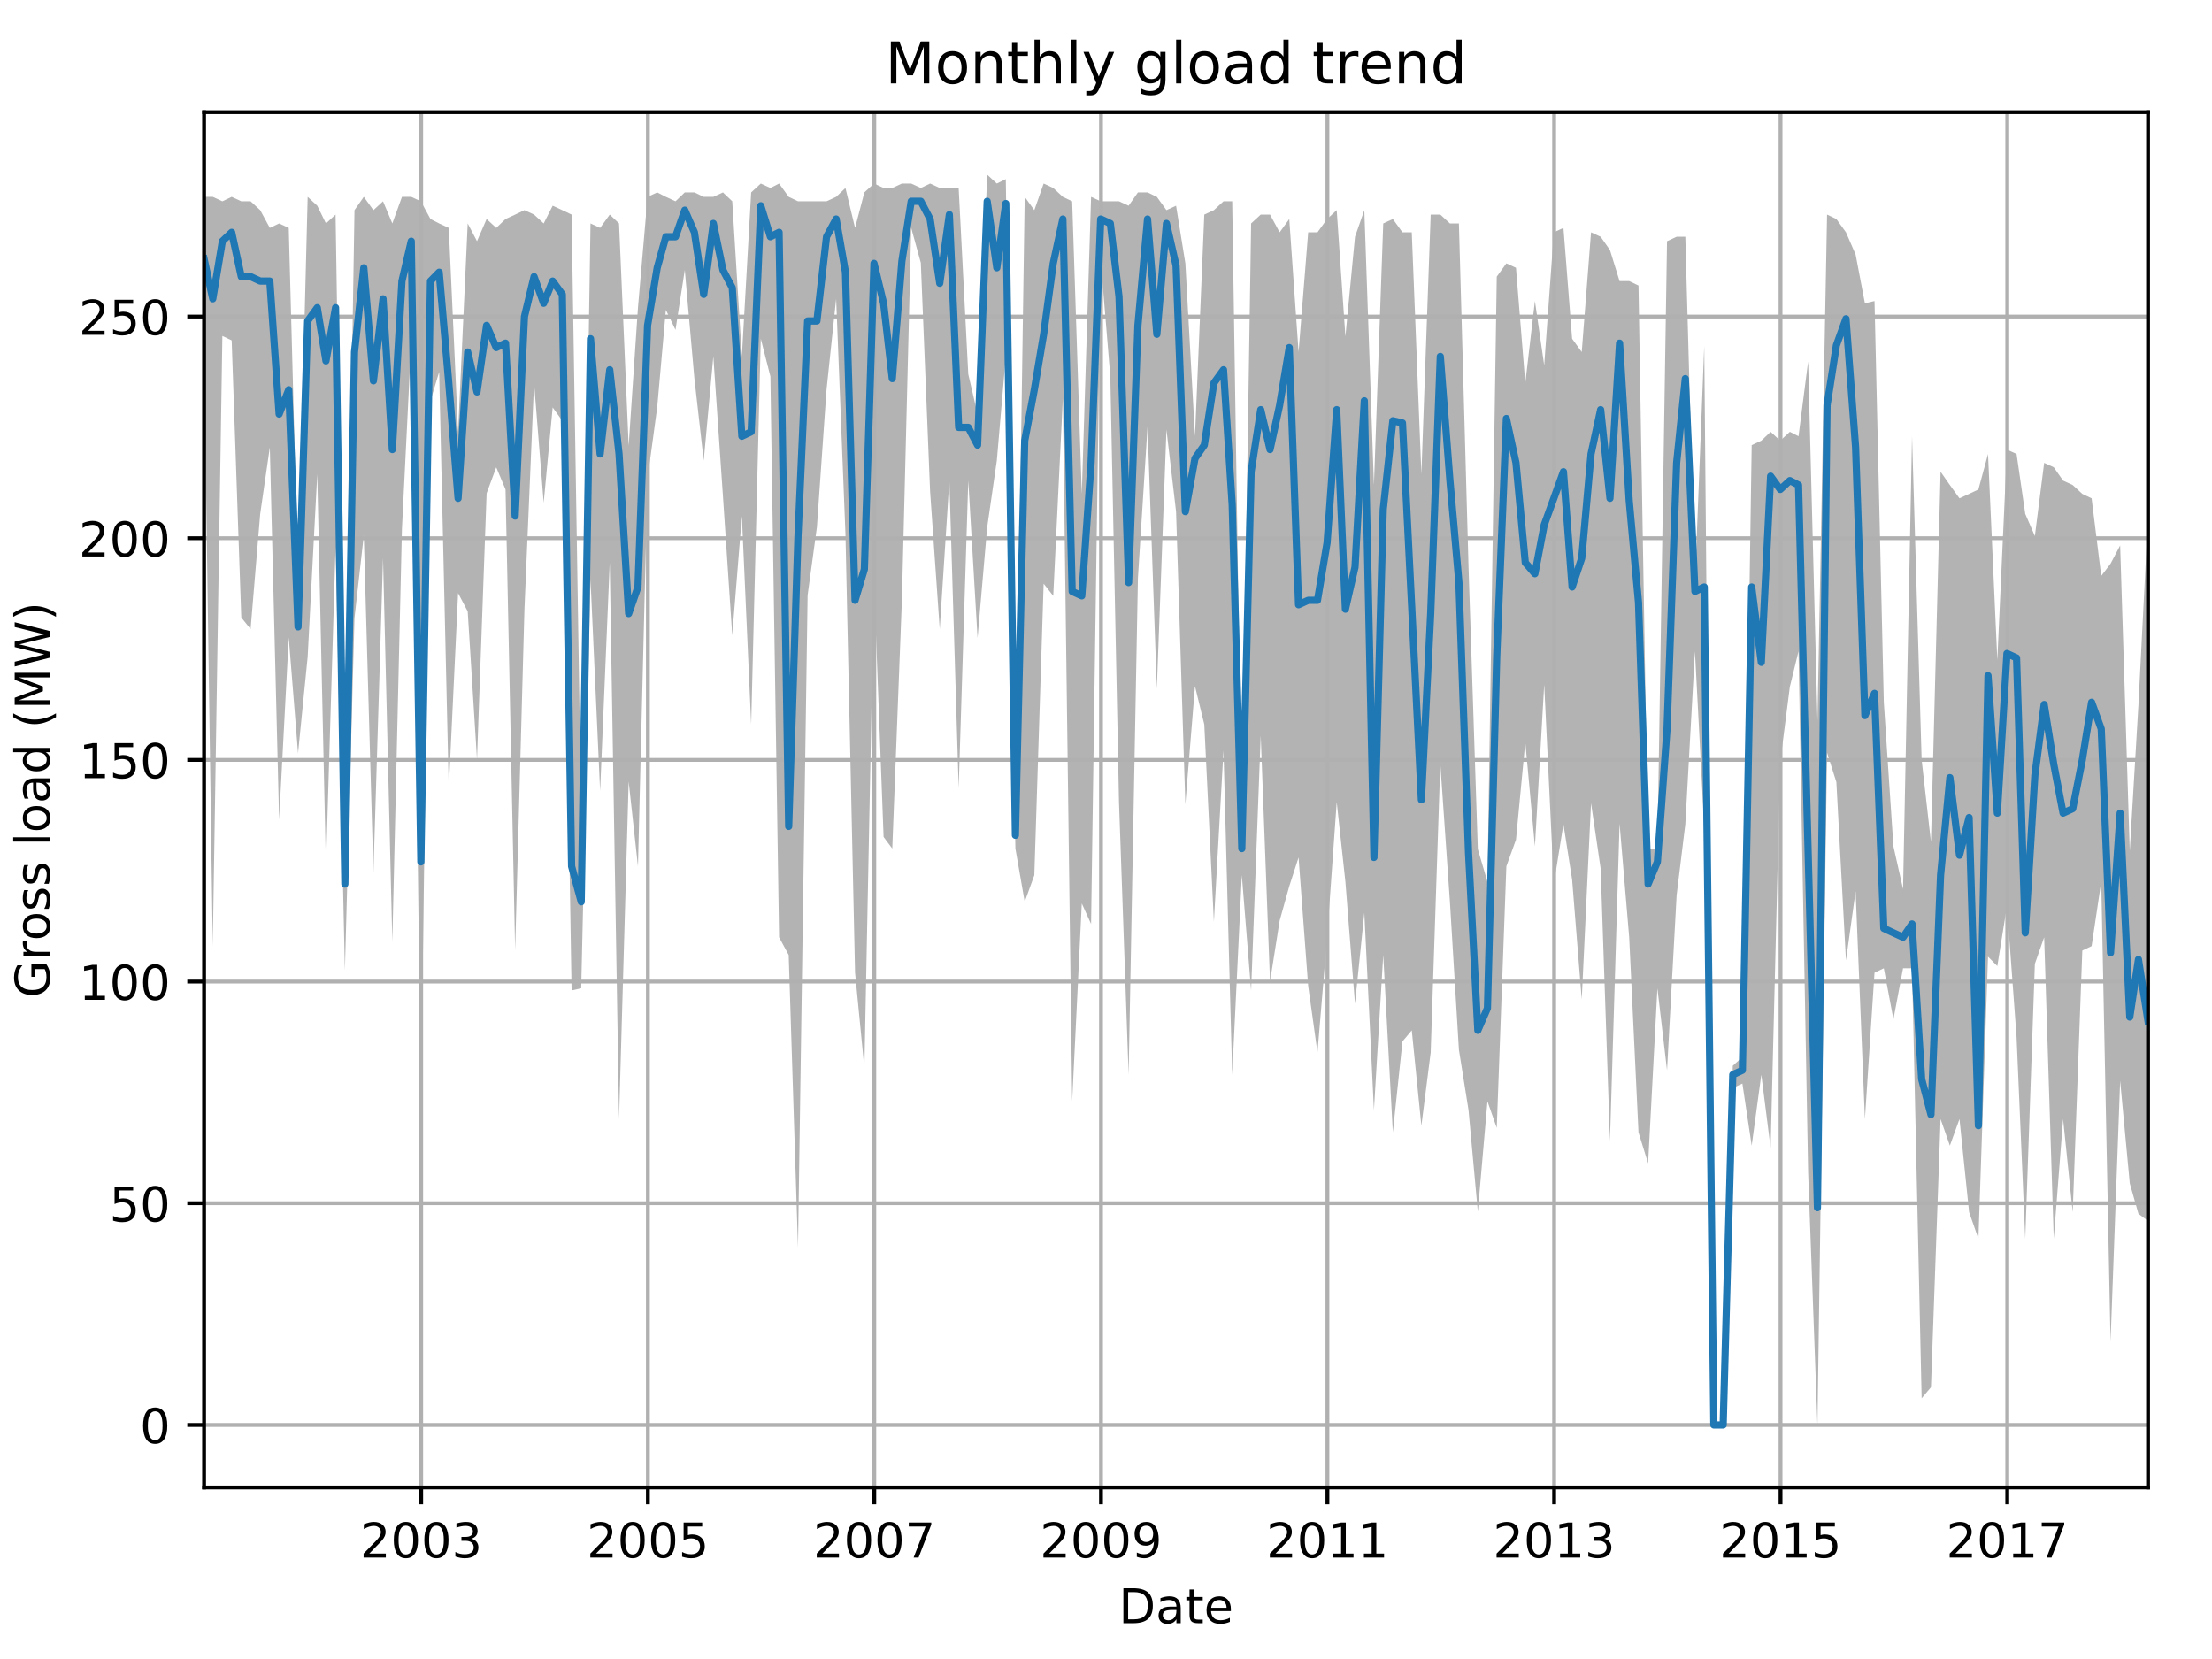 <?xml version="1.0" encoding="utf-8" standalone="no"?>
<!DOCTYPE svg PUBLIC "-//W3C//DTD SVG 1.1//EN"
  "http://www.w3.org/Graphics/SVG/1.1/DTD/svg11.dtd">
<!-- Created with matplotlib (http://matplotlib.org/) -->
<svg height="345.6pt" version="1.1" viewBox="0 0 460.8 345.6" width="460.8pt" xmlns="http://www.w3.org/2000/svg" xmlns:xlink="http://www.w3.org/1999/xlink">
 <defs>
  <style type="text/css">
*{stroke-linecap:butt;stroke-linejoin:round;}
  </style>
 </defs>
 <g id="figure_1">
  <g id="patch_1">
   <path d="M 0 345.6 
L 460.8 345.6 
L 460.8 0 
L 0 0 
z
" style="fill:none;"/>
  </g>
  <g id="axes_1">
   <g id="patch_2">
    <path d="M 42.511 309.863 
L 447.48 309.863 
L 447.48 23.365 
L 42.511 23.365 
z
" style="fill:none;"/>
   </g>
   <g id="PolyCollection_1">
    <path clip-path="url(#p9511d5db83)" d="M 42.511 41.006 
L 42.511 73.331 
L 44.32 197.093 
L 46.323 69.983 
L 48.261 70.907 
L 50.264 128.632 
L 52.203 131.056 
L 54.205 107.043 
L 56.208 93.189 
L 58.147 170.77 
L 60.149 132.788 
L 62.088 156.917 
L 64.091 136.828 
L 66.094 98.73 
L 67.903 180.468 
L 69.905 113.969 
L 71.844 202.173 
L 73.847 128.747 
L 75.785 111.545 
L 77.788 181.854 
L 79.791 116.278 
L 81.729 196.169 
L 83.732 110.16 
L 85.67 71.022 
L 87.673 230.342 
L 89.676 83.491 
L 91.485 77.488 
L 93.488 164.305 
L 95.426 123.552 
L 97.429 127.362 
L 99.367 158.186 
L 101.37 102.771 
L 103.373 97.345 
L 105.311 101.963 
L 107.314 197.901 
L 109.252 126.9 
L 111.255 79.797 
L 113.258 104.734 
L 115.132 84.876 
L 117.135 87.647 
L 119.073 206.329 
L 121.076 205.867 
L 123.014 120.781 
L 125.017 164.767 
L 127.02 117.202 
L 128.958 233.113 
L 130.961 162.804 
L 132.899 180.468 
L 134.902 99.654 
L 136.905 84.876 
L 138.714 64.557 
L 140.717 68.713 
L 142.655 56.245 
L 144.658 78.873 
L 146.596 95.959 
L 148.599 74.255 
L 150.602 103.348 
L 152.54 132.326 
L 154.543 107.504 
L 156.481 150.913 
L 158.484 70.561 
L 160.487 78.411 
L 162.296 195.246 
L 164.299 198.94 
L 166.237 259.897 
L 168.24 124.014 
L 170.178 109.813 
L 172.181 81.182 
L 174.184 62.248 
L 176.123 111.199 
L 178.125 202.634 
L 180.064 222.492 
L 182.067 121.358 
L 184.069 174.349 
L 185.878 176.774 
L 187.881 125.053 
L 189.82 47.471 
L 191.822 54.744 
L 193.761 102.425 
L 195.764 131.056 
L 197.767 100.116 
L 199.705 164.19 
L 201.708 100.116 
L 203.646 132.903 
L 205.649 109.813 
L 207.652 95.959 
L 209.525 74.255 
L 211.528 176.774 
L 213.466 187.857 
L 215.469 182.315 
L 217.408 121.589 
L 219.41 124.129 
L 221.413 83.029 
L 223.352 229.419 
L 225.355 188.203 
L 227.293 192.475 
L 229.296 54.282 
L 231.299 78.411 
L 233.108 167.076 
L 235.11 223.877 
L 237.049 120.435 
L 239.052 88.917 
L 240.99 143.524 
L 242.993 89.494 
L 244.996 106.581 
L 246.934 167.538 
L 248.937 142.947 
L 250.875 150.913 
L 252.878 192.013 
L 254.881 156.339 
L 256.69 223.877 
L 258.693 182.315 
L 260.631 206.329 
L 262.634 153.222 
L 264.572 204.482 
L 266.575 191.782 
L 268.578 184.624 
L 270.516 178.621 
L 272.519 205.405 
L 274.457 219.259 
L 276.46 195.246 
L 278.463 167.076 
L 280.272 183.701 
L 282.275 209.1 
L 284.213 190.166 
L 286.216 231.266 
L 288.154 198.94 
L 290.157 235.884 
L 292.16 216.95 
L 294.098 214.641 
L 296.101 234.498 
L 298.04 219.259 
L 300.042 159.11 
L 302.045 187.857 
L 303.919 218.682 
L 305.922 231.266 
L 307.86 252.393 
L 309.863 229.419 
L 311.801 234.96 
L 313.804 180.468 
L 315.807 174.927 
L 317.745 154.608 
L 319.748 176.312 
L 321.686 142.601 
L 323.689 184.163 
L 325.692 171.694 
L 327.501 183.239 
L 329.504 208.176 
L 331.442 167.307 
L 333.445 180.93 
L 335.384 237.731 
L 337.386 171.579 
L 339.389 195.246 
L 341.328 235.884 
L 343.33 242.349 
L 345.269 205.867 
L 347.272 222.953 
L 349.274 186.472 
L 351.083 171.694 
L 353.086 135.674 
L 355.025 172.502 
L 357.028 296.841 
L 358.966 296.841 
L 360.969 226.648 
L 362.972 225.724 
L 364.91 238.655 
L 366.913 223.877 
L 368.851 239.116 
L 370.854 158.764 
L 372.857 143.063 
L 374.666 135.674 
L 376.669 244.196 
L 378.607 296.841 
L 380.61 156.801 
L 382.548 162.92 
L 384.551 200.095 
L 386.554 185.663 
L 388.492 233.113 
L 390.495 202.634 
L 392.433 201.711 
L 394.436 212.332 
L 396.439 201.711 
L 398.313 201.711 
L 400.315 291.299 
L 402.254 288.99 
L 404.257 233.113 
L 406.195 238.655 
L 408.198 233.113 
L 410.201 252.508 
L 412.139 258.05 
L 414.142 199.286 
L 416.08 201.249 
L 418.083 188.78 
L 420.086 216.026 
L 421.895 258.05 
L 423.898 200.787 
L 425.836 195.246 
L 427.839 258.05 
L 429.777 233.113 
L 431.78 252.508 
L 433.783 198.016 
L 435.721 197.093 
L 437.724 183.701 
L 439.662 279.523 
L 441.665 225.147 
L 443.668 246.505 
L 445.477 252.855 
L 447.48 254.356 
L 447.48 107.504 
L 447.48 107.504 
L 445.477 146.872 
L 443.668 177.236 
L 441.665 113.623 
L 439.662 117.433 
L 437.724 119.973 
L 435.721 103.81 
L 433.783 102.886 
L 431.78 101.039 
L 429.777 100.116 
L 427.839 97.345 
L 425.836 96.421 
L 423.898 111.661 
L 421.895 107.043 
L 420.086 94.574 
L 418.083 93.65 
L 416.08 137.521 
L 414.142 94.574 
L 412.139 101.963 
L 410.201 102.886 
L 408.198 103.81 
L 406.195 101.039 
L 404.257 98.268 
L 402.254 175.388 
L 400.315 158.302 
L 398.313 90.88 
L 396.439 185.202 
L 394.436 176.312 
L 392.433 146.295 
L 390.495 62.71 
L 388.492 63.172 
L 386.554 53.012 
L 384.551 48.394 
L 382.548 45.624 
L 380.61 44.7 
L 378.607 150.105 
L 376.669 75.294 
L 374.666 90.88 
L 372.857 89.956 
L 370.854 91.803 
L 368.851 89.956 
L 366.913 91.803 
L 364.91 92.727 
L 362.972 220.183 
L 360.969 222.03 
L 358.966 296.841 
L 357.028 296.841 
L 355.025 72.061 
L 353.086 121.358 
L 351.083 49.318 
L 349.274 49.318 
L 347.272 50.242 
L 345.269 176.774 
L 343.33 176.774 
L 341.328 59.478 
L 339.389 58.554 
L 337.386 58.554 
L 335.384 52.089 
L 333.445 49.318 
L 331.442 48.394 
L 329.504 73.331 
L 327.501 70.561 
L 325.692 47.471 
L 323.689 48.394 
L 321.686 76.102 
L 319.748 62.71 
L 317.745 79.797 
L 315.807 55.783 
L 313.804 54.86 
L 311.801 57.63 
L 309.863 183.701 
L 307.86 176.889 
L 305.922 118.126 
L 303.919 46.547 
L 302.045 46.547 
L 300.042 44.7 
L 298.04 44.7 
L 296.101 98.73 
L 294.098 48.394 
L 292.16 48.394 
L 290.157 45.624 
L 288.154 46.547 
L 286.216 101.039 
L 284.213 43.776 
L 282.275 49.318 
L 280.272 70.099 
L 278.463 43.776 
L 276.46 45.624 
L 274.457 48.394 
L 272.519 48.394 
L 270.516 73.331 
L 268.578 45.624 
L 266.575 48.394 
L 264.572 44.7 
L 262.634 44.7 
L 260.631 46.547 
L 258.693 171.232 
L 256.69 41.929 
L 254.881 41.929 
L 252.878 43.776 
L 250.875 44.7 
L 248.937 90.88 
L 246.934 54.86 
L 244.996 42.853 
L 242.993 43.776 
L 240.99 41.006 
L 239.052 40.082 
L 237.049 40.082 
L 235.11 42.853 
L 233.108 41.929 
L 231.299 41.929 
L 229.296 41.929 
L 227.293 41.006 
L 225.355 102.886 
L 223.352 41.929 
L 221.413 41.006 
L 219.41 39.158 
L 217.408 38.235 
L 215.469 43.776 
L 213.466 41.006 
L 211.528 171.232 
L 209.525 37.311 
L 207.652 38.235 
L 205.649 36.388 
L 203.646 86.262 
L 201.708 77.949 
L 199.705 39.158 
L 197.767 39.158 
L 195.764 39.158 
L 193.761 38.235 
L 191.822 39.158 
L 189.82 38.235 
L 187.881 38.235 
L 185.878 39.158 
L 184.069 39.158 
L 182.067 38.235 
L 180.064 40.082 
L 178.125 47.471 
L 176.123 39.158 
L 174.184 41.006 
L 172.181 41.929 
L 170.178 41.929 
L 168.24 41.929 
L 166.237 41.929 
L 164.299 41.006 
L 162.296 38.235 
L 160.487 39.158 
L 158.484 38.235 
L 156.481 40.082 
L 154.543 74.255 
L 152.54 41.929 
L 150.602 40.082 
L 148.599 41.006 
L 146.596 41.006 
L 144.658 40.082 
L 142.655 40.082 
L 140.717 41.929 
L 138.714 41.006 
L 136.905 40.082 
L 134.902 41.006 
L 132.899 64.095 
L 130.961 92.842 
L 128.958 46.547 
L 127.02 44.7 
L 125.017 47.471 
L 123.014 46.547 
L 121.076 169.847 
L 119.073 44.7 
L 117.135 43.776 
L 115.132 42.853 
L 113.258 46.547 
L 111.255 44.7 
L 109.252 43.776 
L 107.314 44.7 
L 105.311 45.624 
L 103.373 47.471 
L 101.37 45.624 
L 99.367 50.242 
L 97.429 46.547 
L 95.426 89.956 
L 93.488 47.471 
L 91.485 46.547 
L 89.676 45.624 
L 87.673 41.929 
L 85.67 41.006 
L 83.732 41.006 
L 81.729 46.547 
L 79.791 41.929 
L 77.788 43.776 
L 75.785 41.006 
L 73.847 43.776 
L 71.844 166.152 
L 69.905 44.7 
L 67.903 46.547 
L 66.094 42.853 
L 64.091 41.006 
L 62.088 119.511 
L 60.149 47.471 
L 58.147 46.547 
L 56.208 47.471 
L 54.205 43.776 
L 52.203 41.929 
L 50.264 41.929 
L 48.261 41.006 
L 46.323 41.929 
L 44.32 41.006 
L 42.511 41.006 
z
" style="fill:#808080;fill-opacity:0.6;"/>
   </g>
   <g id="matplotlib.axis_1">
    <g id="xtick_1">
     <g id="line2d_1">
      <path clip-path="url(#p9511d5db83)" d="M 87.737 309.863 
L 87.737 23.365 
" style="fill:none;stroke:#b0b0b0;stroke-linecap:square;stroke-width:0.8;"/>
     </g>
     <g id="line2d_2">
      <defs>
       <path d="M 0 0 
L 0 3.5 
" id="m36b7cf3adf" style="stroke:#000000;stroke-width:0.8;"/>
      </defs>
      <g>
       <use style="stroke:#000000;stroke-width:0.8;" x="87.737" xlink:href="#m36b7cf3adf" y="309.863"/>
      </g>
     </g>
     <g id="text_1">
      <!-- 2003 -->
      <defs>
       <path d="M 19.188 8.297 
L 53.609 8.297 
L 53.609 0 
L 7.328 0 
L 7.328 8.297 
Q 12.938 14.109 22.625 23.891 
Q 32.328 33.688 34.812 36.531 
Q 39.547 41.844 41.422 45.531 
Q 43.312 49.219 43.312 52.781 
Q 43.312 58.594 39.234 62.25 
Q 35.156 65.922 28.609 65.922 
Q 23.969 65.922 18.812 64.312 
Q 13.672 62.703 7.812 59.422 
L 7.812 69.391 
Q 13.766 71.781 18.938 73 
Q 24.125 74.219 28.422 74.219 
Q 39.75 74.219 46.484 68.547 
Q 53.219 62.891 53.219 53.422 
Q 53.219 48.922 51.531 44.891 
Q 49.859 40.875 45.406 35.406 
Q 44.188 33.984 37.641 27.219 
Q 31.109 20.453 19.188 8.297 
z
" id="DejaVuSans-32"/>
       <path d="M 31.781 66.406 
Q 24.172 66.406 20.328 58.906 
Q 16.5 51.422 16.5 36.375 
Q 16.5 21.391 20.328 13.891 
Q 24.172 6.391 31.781 6.391 
Q 39.453 6.391 43.281 13.891 
Q 47.125 21.391 47.125 36.375 
Q 47.125 51.422 43.281 58.906 
Q 39.453 66.406 31.781 66.406 
z
M 31.781 74.219 
Q 44.047 74.219 50.516 64.516 
Q 56.984 54.828 56.984 36.375 
Q 56.984 17.969 50.516 8.266 
Q 44.047 -1.422 31.781 -1.422 
Q 19.531 -1.422 13.062 8.266 
Q 6.594 17.969 6.594 36.375 
Q 6.594 54.828 13.062 64.516 
Q 19.531 74.219 31.781 74.219 
z
" id="DejaVuSans-30"/>
       <path d="M 40.578 39.312 
Q 47.656 37.797 51.625 33 
Q 55.609 28.219 55.609 21.188 
Q 55.609 10.406 48.188 4.484 
Q 40.766 -1.422 27.094 -1.422 
Q 22.516 -1.422 17.656 -0.516 
Q 12.797 0.391 7.625 2.203 
L 7.625 11.719 
Q 11.719 9.328 16.594 8.109 
Q 21.484 6.891 26.812 6.891 
Q 36.078 6.891 40.938 10.547 
Q 45.797 14.203 45.797 21.188 
Q 45.797 27.641 41.281 31.266 
Q 36.766 34.906 28.719 34.906 
L 20.219 34.906 
L 20.219 43.016 
L 29.109 43.016 
Q 36.375 43.016 40.234 45.922 
Q 44.094 48.828 44.094 54.297 
Q 44.094 59.906 40.109 62.906 
Q 36.141 65.922 28.719 65.922 
Q 24.656 65.922 20.016 65.031 
Q 15.375 64.156 9.812 62.312 
L 9.812 71.094 
Q 15.438 72.656 20.344 73.438 
Q 25.25 74.219 29.594 74.219 
Q 40.828 74.219 47.359 69.109 
Q 53.906 64.016 53.906 55.328 
Q 53.906 49.266 50.438 45.094 
Q 46.969 40.922 40.578 39.312 
z
" id="DejaVuSans-33"/>
      </defs>
      <g transform="translate(75.012 324.462)scale(0.1 -0.1)">
       <use xlink:href="#DejaVuSans-32"/>
       <use x="63.623" xlink:href="#DejaVuSans-30"/>
       <use x="127.246" xlink:href="#DejaVuSans-30"/>
       <use x="190.869" xlink:href="#DejaVuSans-33"/>
      </g>
     </g>
    </g>
    <g id="xtick_2">
     <g id="line2d_3">
      <path clip-path="url(#p9511d5db83)" d="M 134.967 309.863 
L 134.967 23.365 
" style="fill:none;stroke:#b0b0b0;stroke-linecap:square;stroke-width:0.8;"/>
     </g>
     <g id="line2d_4">
      <g>
       <use style="stroke:#000000;stroke-width:0.8;" x="134.967" xlink:href="#m36b7cf3adf" y="309.863"/>
      </g>
     </g>
     <g id="text_2">
      <!-- 2005 -->
      <defs>
       <path d="M 10.797 72.906 
L 49.516 72.906 
L 49.516 64.594 
L 19.828 64.594 
L 19.828 46.734 
Q 21.969 47.469 24.109 47.828 
Q 26.266 48.188 28.422 48.188 
Q 40.625 48.188 47.75 41.5 
Q 54.891 34.812 54.891 23.391 
Q 54.891 11.625 47.562 5.094 
Q 40.234 -1.422 26.906 -1.422 
Q 22.312 -1.422 17.547 -0.641 
Q 12.797 0.141 7.719 1.703 
L 7.719 11.625 
Q 12.109 9.234 16.797 8.062 
Q 21.484 6.891 26.703 6.891 
Q 35.156 6.891 40.078 11.328 
Q 45.016 15.766 45.016 23.391 
Q 45.016 31 40.078 35.438 
Q 35.156 39.891 26.703 39.891 
Q 22.75 39.891 18.812 39.016 
Q 14.891 38.141 10.797 36.281 
z
" id="DejaVuSans-35"/>
      </defs>
      <g transform="translate(122.242 324.462)scale(0.1 -0.1)">
       <use xlink:href="#DejaVuSans-32"/>
       <use x="63.623" xlink:href="#DejaVuSans-30"/>
       <use x="127.246" xlink:href="#DejaVuSans-30"/>
       <use x="190.869" xlink:href="#DejaVuSans-35"/>
      </g>
     </g>
    </g>
    <g id="xtick_3">
     <g id="line2d_5">
      <path clip-path="url(#p9511d5db83)" d="M 182.131 309.863 
L 182.131 23.365 
" style="fill:none;stroke:#b0b0b0;stroke-linecap:square;stroke-width:0.8;"/>
     </g>
     <g id="line2d_6">
      <g>
       <use style="stroke:#000000;stroke-width:0.8;" x="182.131" xlink:href="#m36b7cf3adf" y="309.863"/>
      </g>
     </g>
     <g id="text_3">
      <!-- 2007 -->
      <defs>
       <path d="M 8.203 72.906 
L 55.078 72.906 
L 55.078 68.703 
L 28.609 0 
L 18.312 0 
L 43.219 64.594 
L 8.203 64.594 
z
" id="DejaVuSans-37"/>
      </defs>
      <g transform="translate(169.406 324.462)scale(0.1 -0.1)">
       <use xlink:href="#DejaVuSans-32"/>
       <use x="63.623" xlink:href="#DejaVuSans-30"/>
       <use x="127.246" xlink:href="#DejaVuSans-30"/>
       <use x="190.869" xlink:href="#DejaVuSans-37"/>
      </g>
     </g>
    </g>
    <g id="xtick_4">
     <g id="line2d_7">
      <path clip-path="url(#p9511d5db83)" d="M 229.36 309.863 
L 229.36 23.365 
" style="fill:none;stroke:#b0b0b0;stroke-linecap:square;stroke-width:0.8;"/>
     </g>
     <g id="line2d_8">
      <g>
       <use style="stroke:#000000;stroke-width:0.8;" x="229.36" xlink:href="#m36b7cf3adf" y="309.863"/>
      </g>
     </g>
     <g id="text_4">
      <!-- 2009 -->
      <defs>
       <path d="M 10.984 1.516 
L 10.984 10.5 
Q 14.703 8.734 18.5 7.812 
Q 22.312 6.891 25.984 6.891 
Q 35.75 6.891 40.891 13.453 
Q 46.047 20.016 46.781 33.406 
Q 43.953 29.203 39.594 26.953 
Q 35.25 24.703 29.984 24.703 
Q 19.047 24.703 12.672 31.312 
Q 6.297 37.938 6.297 49.422 
Q 6.297 60.641 12.938 67.422 
Q 19.578 74.219 30.609 74.219 
Q 43.266 74.219 49.922 64.516 
Q 56.594 54.828 56.594 36.375 
Q 56.594 19.141 48.406 8.859 
Q 40.234 -1.422 26.422 -1.422 
Q 22.703 -1.422 18.891 -0.688 
Q 15.094 0.047 10.984 1.516 
z
M 30.609 32.422 
Q 37.25 32.422 41.125 36.953 
Q 45.016 41.5 45.016 49.422 
Q 45.016 57.281 41.125 61.844 
Q 37.25 66.406 30.609 66.406 
Q 23.969 66.406 20.094 61.844 
Q 16.219 57.281 16.219 49.422 
Q 16.219 41.5 20.094 36.953 
Q 23.969 32.422 30.609 32.422 
z
" id="DejaVuSans-39"/>
      </defs>
      <g transform="translate(216.635 324.462)scale(0.1 -0.1)">
       <use xlink:href="#DejaVuSans-32"/>
       <use x="63.623" xlink:href="#DejaVuSans-30"/>
       <use x="127.246" xlink:href="#DejaVuSans-30"/>
       <use x="190.869" xlink:href="#DejaVuSans-39"/>
      </g>
     </g>
    </g>
    <g id="xtick_5">
     <g id="line2d_9">
      <path clip-path="url(#p9511d5db83)" d="M 276.525 309.863 
L 276.525 23.365 
" style="fill:none;stroke:#b0b0b0;stroke-linecap:square;stroke-width:0.8;"/>
     </g>
     <g id="line2d_10">
      <g>
       <use style="stroke:#000000;stroke-width:0.8;" x="276.525" xlink:href="#m36b7cf3adf" y="309.863"/>
      </g>
     </g>
     <g id="text_5">
      <!-- 2011 -->
      <defs>
       <path d="M 12.406 8.297 
L 28.516 8.297 
L 28.516 63.922 
L 10.984 60.406 
L 10.984 69.391 
L 28.422 72.906 
L 38.281 72.906 
L 38.281 8.297 
L 54.391 8.297 
L 54.391 0 
L 12.406 0 
z
" id="DejaVuSans-31"/>
      </defs>
      <g transform="translate(263.8 324.462)scale(0.1 -0.1)">
       <use xlink:href="#DejaVuSans-32"/>
       <use x="63.623" xlink:href="#DejaVuSans-30"/>
       <use x="127.246" xlink:href="#DejaVuSans-31"/>
       <use x="190.869" xlink:href="#DejaVuSans-31"/>
      </g>
     </g>
    </g>
    <g id="xtick_6">
     <g id="line2d_11">
      <path clip-path="url(#p9511d5db83)" d="M 323.754 309.863 
L 323.754 23.365 
" style="fill:none;stroke:#b0b0b0;stroke-linecap:square;stroke-width:0.8;"/>
     </g>
     <g id="line2d_12">
      <g>
       <use style="stroke:#000000;stroke-width:0.8;" x="323.754" xlink:href="#m36b7cf3adf" y="309.863"/>
      </g>
     </g>
     <g id="text_6">
      <!-- 2013 -->
      <g transform="translate(311.029 324.462)scale(0.1 -0.1)">
       <use xlink:href="#DejaVuSans-32"/>
       <use x="63.623" xlink:href="#DejaVuSans-30"/>
       <use x="127.246" xlink:href="#DejaVuSans-31"/>
       <use x="190.869" xlink:href="#DejaVuSans-33"/>
      </g>
     </g>
    </g>
    <g id="xtick_7">
     <g id="line2d_13">
      <path clip-path="url(#p9511d5db83)" d="M 370.918 309.863 
L 370.918 23.365 
" style="fill:none;stroke:#b0b0b0;stroke-linecap:square;stroke-width:0.8;"/>
     </g>
     <g id="line2d_14">
      <g>
       <use style="stroke:#000000;stroke-width:0.8;" x="370.918" xlink:href="#m36b7cf3adf" y="309.863"/>
      </g>
     </g>
     <g id="text_7">
      <!-- 2015 -->
      <g transform="translate(358.193 324.462)scale(0.1 -0.1)">
       <use xlink:href="#DejaVuSans-32"/>
       <use x="63.623" xlink:href="#DejaVuSans-30"/>
       <use x="127.246" xlink:href="#DejaVuSans-31"/>
       <use x="190.869" xlink:href="#DejaVuSans-35"/>
      </g>
     </g>
    </g>
    <g id="xtick_8">
     <g id="line2d_15">
      <path clip-path="url(#p9511d5db83)" d="M 418.148 309.863 
L 418.148 23.365 
" style="fill:none;stroke:#b0b0b0;stroke-linecap:square;stroke-width:0.8;"/>
     </g>
     <g id="line2d_16">
      <g>
       <use style="stroke:#000000;stroke-width:0.8;" x="418.148" xlink:href="#m36b7cf3adf" y="309.863"/>
      </g>
     </g>
     <g id="text_8">
      <!-- 2017 -->
      <g transform="translate(405.423 324.462)scale(0.1 -0.1)">
       <use xlink:href="#DejaVuSans-32"/>
       <use x="63.623" xlink:href="#DejaVuSans-30"/>
       <use x="127.246" xlink:href="#DejaVuSans-31"/>
       <use x="190.869" xlink:href="#DejaVuSans-37"/>
      </g>
     </g>
    </g>
    <g id="text_9">
     <!-- Date -->
     <defs>
      <path d="M 19.672 64.797 
L 19.672 8.109 
L 31.594 8.109 
Q 46.688 8.109 53.688 14.938 
Q 60.688 21.781 60.688 36.531 
Q 60.688 51.172 53.688 57.984 
Q 46.688 64.797 31.594 64.797 
z
M 9.812 72.906 
L 30.078 72.906 
Q 51.266 72.906 61.172 64.094 
Q 71.094 55.281 71.094 36.531 
Q 71.094 17.672 61.125 8.828 
Q 51.172 0 30.078 0 
L 9.812 0 
z
" id="DejaVuSans-44"/>
      <path d="M 34.281 27.484 
Q 23.391 27.484 19.188 25 
Q 14.984 22.516 14.984 16.5 
Q 14.984 11.719 18.141 8.906 
Q 21.297 6.109 26.703 6.109 
Q 34.188 6.109 38.703 11.406 
Q 43.219 16.703 43.219 25.484 
L 43.219 27.484 
z
M 52.203 31.203 
L 52.203 0 
L 43.219 0 
L 43.219 8.297 
Q 40.141 3.328 35.547 0.953 
Q 30.953 -1.422 24.312 -1.422 
Q 15.922 -1.422 10.953 3.297 
Q 6 8.016 6 15.922 
Q 6 25.141 12.172 29.828 
Q 18.359 34.516 30.609 34.516 
L 43.219 34.516 
L 43.219 35.406 
Q 43.219 41.609 39.141 45 
Q 35.062 48.391 27.688 48.391 
Q 23 48.391 18.547 47.266 
Q 14.109 46.141 10.016 43.891 
L 10.016 52.203 
Q 14.938 54.109 19.578 55.047 
Q 24.219 56 28.609 56 
Q 40.484 56 46.344 49.844 
Q 52.203 43.703 52.203 31.203 
z
" id="DejaVuSans-61"/>
      <path d="M 18.312 70.219 
L 18.312 54.688 
L 36.812 54.688 
L 36.812 47.703 
L 18.312 47.703 
L 18.312 18.016 
Q 18.312 11.328 20.141 9.422 
Q 21.969 7.516 27.594 7.516 
L 36.812 7.516 
L 36.812 0 
L 27.594 0 
Q 17.188 0 13.234 3.875 
Q 9.281 7.766 9.281 18.016 
L 9.281 47.703 
L 2.688 47.703 
L 2.688 54.688 
L 9.281 54.688 
L 9.281 70.219 
z
" id="DejaVuSans-74"/>
      <path d="M 56.203 29.594 
L 56.203 25.203 
L 14.891 25.203 
Q 15.484 15.922 20.484 11.062 
Q 25.484 6.203 34.422 6.203 
Q 39.594 6.203 44.453 7.469 
Q 49.312 8.734 54.109 11.281 
L 54.109 2.781 
Q 49.266 0.734 44.188 -0.344 
Q 39.109 -1.422 33.891 -1.422 
Q 20.797 -1.422 13.156 6.188 
Q 5.516 13.812 5.516 26.812 
Q 5.516 40.234 12.766 48.109 
Q 20.016 56 32.328 56 
Q 43.359 56 49.781 48.891 
Q 56.203 41.797 56.203 29.594 
z
M 47.219 32.234 
Q 47.125 39.594 43.094 43.984 
Q 39.062 48.391 32.422 48.391 
Q 24.906 48.391 20.391 44.141 
Q 15.875 39.891 15.188 32.172 
z
" id="DejaVuSans-65"/>
     </defs>
     <g transform="translate(233.045 338.14)scale(0.1 -0.1)">
      <use xlink:href="#DejaVuSans-44"/>
      <use x="77.002" xlink:href="#DejaVuSans-61"/>
      <use x="138.281" xlink:href="#DejaVuSans-74"/>
      <use x="177.49" xlink:href="#DejaVuSans-65"/>
     </g>
    </g>
   </g>
   <g id="matplotlib.axis_2">
    <g id="ytick_1">
     <g id="line2d_17">
      <path clip-path="url(#p9511d5db83)" d="M 42.511 296.841 
L 447.48 296.841 
" style="fill:none;stroke:#b0b0b0;stroke-linecap:square;stroke-width:0.8;"/>
     </g>
     <g id="line2d_18">
      <defs>
       <path d="M 0 0 
L -3.5 0 
" id="m3604714f35" style="stroke:#000000;stroke-width:0.8;"/>
      </defs>
      <g>
       <use style="stroke:#000000;stroke-width:0.8;" x="42.511" xlink:href="#m3604714f35" y="296.841"/>
      </g>
     </g>
     <g id="text_10">
      <!-- 0 -->
      <g transform="translate(29.149 300.64)scale(0.1 -0.1)">
       <use xlink:href="#DejaVuSans-30"/>
      </g>
     </g>
    </g>
    <g id="ytick_2">
     <g id="line2d_19">
      <path clip-path="url(#p9511d5db83)" d="M 42.511 250.661 
L 447.48 250.661 
" style="fill:none;stroke:#b0b0b0;stroke-linecap:square;stroke-width:0.8;"/>
     </g>
     <g id="line2d_20">
      <g>
       <use style="stroke:#000000;stroke-width:0.8;" x="42.511" xlink:href="#m3604714f35" y="250.661"/>
      </g>
     </g>
     <g id="text_11">
      <!-- 50 -->
      <g transform="translate(22.786 254.46)scale(0.1 -0.1)">
       <use xlink:href="#DejaVuSans-35"/>
       <use x="63.623" xlink:href="#DejaVuSans-30"/>
      </g>
     </g>
    </g>
    <g id="ytick_3">
     <g id="line2d_21">
      <path clip-path="url(#p9511d5db83)" d="M 42.511 204.482 
L 447.48 204.482 
" style="fill:none;stroke:#b0b0b0;stroke-linecap:square;stroke-width:0.8;"/>
     </g>
     <g id="line2d_22">
      <g>
       <use style="stroke:#000000;stroke-width:0.8;" x="42.511" xlink:href="#m3604714f35" y="204.482"/>
      </g>
     </g>
     <g id="text_12">
      <!-- 100 -->
      <g transform="translate(16.424 208.281)scale(0.1 -0.1)">
       <use xlink:href="#DejaVuSans-31"/>
       <use x="63.623" xlink:href="#DejaVuSans-30"/>
       <use x="127.246" xlink:href="#DejaVuSans-30"/>
      </g>
     </g>
    </g>
    <g id="ytick_4">
     <g id="line2d_23">
      <path clip-path="url(#p9511d5db83)" d="M 42.511 158.302 
L 447.48 158.302 
" style="fill:none;stroke:#b0b0b0;stroke-linecap:square;stroke-width:0.8;"/>
     </g>
     <g id="line2d_24">
      <g>
       <use style="stroke:#000000;stroke-width:0.8;" x="42.511" xlink:href="#m3604714f35" y="158.302"/>
      </g>
     </g>
     <g id="text_13">
      <!-- 150 -->
      <g transform="translate(16.424 162.101)scale(0.1 -0.1)">
       <use xlink:href="#DejaVuSans-31"/>
       <use x="63.623" xlink:href="#DejaVuSans-35"/>
       <use x="127.246" xlink:href="#DejaVuSans-30"/>
      </g>
     </g>
    </g>
    <g id="ytick_5">
     <g id="line2d_25">
      <path clip-path="url(#p9511d5db83)" d="M 42.511 112.122 
L 447.48 112.122 
" style="fill:none;stroke:#b0b0b0;stroke-linecap:square;stroke-width:0.8;"/>
     </g>
     <g id="line2d_26">
      <g>
       <use style="stroke:#000000;stroke-width:0.8;" x="42.511" xlink:href="#m3604714f35" y="112.122"/>
      </g>
     </g>
     <g id="text_14">
      <!-- 200 -->
      <g transform="translate(16.424 115.922)scale(0.1 -0.1)">
       <use xlink:href="#DejaVuSans-32"/>
       <use x="63.623" xlink:href="#DejaVuSans-30"/>
       <use x="127.246" xlink:href="#DejaVuSans-30"/>
      </g>
     </g>
    </g>
    <g id="ytick_6">
     <g id="line2d_27">
      <path clip-path="url(#p9511d5db83)" d="M 42.511 65.943 
L 447.48 65.943 
" style="fill:none;stroke:#b0b0b0;stroke-linecap:square;stroke-width:0.8;"/>
     </g>
     <g id="line2d_28">
      <g>
       <use style="stroke:#000000;stroke-width:0.8;" x="42.511" xlink:href="#m3604714f35" y="65.943"/>
      </g>
     </g>
     <g id="text_15">
      <!-- 250 -->
      <g transform="translate(16.424 69.742)scale(0.1 -0.1)">
       <use xlink:href="#DejaVuSans-32"/>
       <use x="63.623" xlink:href="#DejaVuSans-35"/>
       <use x="127.246" xlink:href="#DejaVuSans-30"/>
      </g>
     </g>
    </g>
    <g id="text_16">
     <!-- Gross load (MW) -->
     <defs>
      <path d="M 59.516 10.406 
L 59.516 29.984 
L 43.406 29.984 
L 43.406 38.094 
L 69.281 38.094 
L 69.281 6.781 
Q 63.578 2.734 56.688 0.656 
Q 49.812 -1.422 42 -1.422 
Q 24.906 -1.422 15.25 8.562 
Q 5.609 18.562 5.609 36.375 
Q 5.609 54.25 15.25 64.234 
Q 24.906 74.219 42 74.219 
Q 49.125 74.219 55.547 72.453 
Q 61.969 70.703 67.391 67.281 
L 67.391 56.781 
Q 61.922 61.422 55.766 63.766 
Q 49.609 66.109 42.828 66.109 
Q 29.438 66.109 22.719 58.641 
Q 16.016 51.172 16.016 36.375 
Q 16.016 21.625 22.719 14.156 
Q 29.438 6.688 42.828 6.688 
Q 48.047 6.688 52.141 7.594 
Q 56.25 8.5 59.516 10.406 
z
" id="DejaVuSans-47"/>
      <path d="M 41.109 46.297 
Q 39.594 47.172 37.812 47.578 
Q 36.031 48 33.891 48 
Q 26.266 48 22.188 43.047 
Q 18.109 38.094 18.109 28.812 
L 18.109 0 
L 9.078 0 
L 9.078 54.688 
L 18.109 54.688 
L 18.109 46.188 
Q 20.953 51.172 25.484 53.578 
Q 30.031 56 36.531 56 
Q 37.453 56 38.578 55.875 
Q 39.703 55.766 41.062 55.516 
z
" id="DejaVuSans-72"/>
      <path d="M 30.609 48.391 
Q 23.391 48.391 19.188 42.75 
Q 14.984 37.109 14.984 27.297 
Q 14.984 17.484 19.156 11.844 
Q 23.344 6.203 30.609 6.203 
Q 37.797 6.203 41.984 11.859 
Q 46.188 17.531 46.188 27.297 
Q 46.188 37.016 41.984 42.703 
Q 37.797 48.391 30.609 48.391 
z
M 30.609 56 
Q 42.328 56 49.016 48.375 
Q 55.719 40.766 55.719 27.297 
Q 55.719 13.875 49.016 6.219 
Q 42.328 -1.422 30.609 -1.422 
Q 18.844 -1.422 12.172 6.219 
Q 5.516 13.875 5.516 27.297 
Q 5.516 40.766 12.172 48.375 
Q 18.844 56 30.609 56 
z
" id="DejaVuSans-6f"/>
      <path d="M 44.281 53.078 
L 44.281 44.578 
Q 40.484 46.531 36.375 47.5 
Q 32.281 48.484 27.875 48.484 
Q 21.188 48.484 17.844 46.438 
Q 14.5 44.391 14.5 40.281 
Q 14.5 37.156 16.891 35.375 
Q 19.281 33.594 26.516 31.984 
L 29.594 31.297 
Q 39.156 29.25 43.188 25.516 
Q 47.219 21.781 47.219 15.094 
Q 47.219 7.469 41.188 3.016 
Q 35.156 -1.422 24.609 -1.422 
Q 20.219 -1.422 15.453 -0.562 
Q 10.688 0.297 5.422 2 
L 5.422 11.281 
Q 10.406 8.688 15.234 7.391 
Q 20.062 6.109 24.812 6.109 
Q 31.156 6.109 34.562 8.281 
Q 37.984 10.453 37.984 14.406 
Q 37.984 18.062 35.516 20.016 
Q 33.062 21.969 24.703 23.781 
L 21.578 24.516 
Q 13.234 26.266 9.516 29.906 
Q 5.812 33.547 5.812 39.891 
Q 5.812 47.609 11.281 51.797 
Q 16.75 56 26.812 56 
Q 31.781 56 36.172 55.266 
Q 40.578 54.547 44.281 53.078 
z
" id="DejaVuSans-73"/>
      <path id="DejaVuSans-20"/>
      <path d="M 9.422 75.984 
L 18.406 75.984 
L 18.406 0 
L 9.422 0 
z
" id="DejaVuSans-6c"/>
      <path d="M 45.406 46.391 
L 45.406 75.984 
L 54.391 75.984 
L 54.391 0 
L 45.406 0 
L 45.406 8.203 
Q 42.578 3.328 38.25 0.953 
Q 33.938 -1.422 27.875 -1.422 
Q 17.969 -1.422 11.734 6.484 
Q 5.516 14.406 5.516 27.297 
Q 5.516 40.188 11.734 48.094 
Q 17.969 56 27.875 56 
Q 33.938 56 38.25 53.625 
Q 42.578 51.266 45.406 46.391 
z
M 14.797 27.297 
Q 14.797 17.391 18.875 11.75 
Q 22.953 6.109 30.078 6.109 
Q 37.203 6.109 41.297 11.75 
Q 45.406 17.391 45.406 27.297 
Q 45.406 37.203 41.297 42.844 
Q 37.203 48.484 30.078 48.484 
Q 22.953 48.484 18.875 42.844 
Q 14.797 37.203 14.797 27.297 
z
" id="DejaVuSans-64"/>
      <path d="M 31 75.875 
Q 24.469 64.656 21.281 53.656 
Q 18.109 42.672 18.109 31.391 
Q 18.109 20.125 21.312 9.062 
Q 24.516 -2 31 -13.188 
L 23.188 -13.188 
Q 15.875 -1.703 12.234 9.375 
Q 8.594 20.453 8.594 31.391 
Q 8.594 42.281 12.203 53.312 
Q 15.828 64.359 23.188 75.875 
z
" id="DejaVuSans-28"/>
      <path d="M 9.812 72.906 
L 24.516 72.906 
L 43.109 23.297 
L 61.812 72.906 
L 76.516 72.906 
L 76.516 0 
L 66.891 0 
L 66.891 64.016 
L 48.094 14.016 
L 38.188 14.016 
L 19.391 64.016 
L 19.391 0 
L 9.812 0 
z
" id="DejaVuSans-4d"/>
      <path d="M 3.328 72.906 
L 13.281 72.906 
L 28.609 11.281 
L 43.891 72.906 
L 54.984 72.906 
L 70.312 11.281 
L 85.594 72.906 
L 95.609 72.906 
L 77.297 0 
L 64.891 0 
L 49.516 63.281 
L 33.984 0 
L 21.578 0 
z
" id="DejaVuSans-57"/>
      <path d="M 8.016 75.875 
L 15.828 75.875 
Q 23.141 64.359 26.781 53.312 
Q 30.422 42.281 30.422 31.391 
Q 30.422 20.453 26.781 9.375 
Q 23.141 -1.703 15.828 -13.188 
L 8.016 -13.188 
Q 14.5 -2 17.703 9.062 
Q 20.906 20.125 20.906 31.391 
Q 20.906 42.672 17.703 53.656 
Q 14.5 64.656 8.016 75.875 
z
" id="DejaVuSans-29"/>
     </defs>
     <g transform="translate(10.344 207.835)rotate(-90)scale(0.1 -0.1)">
      <use xlink:href="#DejaVuSans-47"/>
      <use x="77.49" xlink:href="#DejaVuSans-72"/>
      <use x="118.572" xlink:href="#DejaVuSans-6f"/>
      <use x="179.754" xlink:href="#DejaVuSans-73"/>
      <use x="231.854" xlink:href="#DejaVuSans-73"/>
      <use x="283.953" xlink:href="#DejaVuSans-20"/>
      <use x="315.74" xlink:href="#DejaVuSans-6c"/>
      <use x="343.523" xlink:href="#DejaVuSans-6f"/>
      <use x="404.705" xlink:href="#DejaVuSans-61"/>
      <use x="465.984" xlink:href="#DejaVuSans-64"/>
      <use x="529.461" xlink:href="#DejaVuSans-20"/>
      <use x="561.248" xlink:href="#DejaVuSans-28"/>
      <use x="600.262" xlink:href="#DejaVuSans-4d"/>
      <use x="686.541" xlink:href="#DejaVuSans-57"/>
      <use x="785.418" xlink:href="#DejaVuSans-29"/>
     </g>
    </g>
   </g>
   <g id="line2d_29">
    <path clip-path="url(#p9511d5db83)" d="M 42.511 53.936 
L 44.32 62.248 
L 46.323 50.242 
L 48.261 48.394 
L 50.264 57.63 
L 52.203 57.63 
L 54.205 58.554 
L 56.208 58.554 
L 58.147 86.262 
L 60.149 81.182 
L 62.088 130.594 
L 64.091 66.866 
L 66.094 64.095 
L 67.903 75.179 
L 69.905 64.095 
L 71.844 184.163 
L 73.847 73.331 
L 75.785 55.783 
L 77.788 79.335 
L 79.791 62.248 
L 81.729 93.65 
L 83.732 58.554 
L 85.67 50.242 
L 87.673 179.545 
L 89.676 58.554 
L 91.485 56.707 
L 93.488 79.797 
L 95.426 103.81 
L 97.429 73.331 
L 99.367 81.644 
L 101.37 67.79 
L 103.373 72.408 
L 105.311 71.484 
L 107.314 107.504 
L 109.252 65.943 
L 111.255 57.63 
L 113.258 63.172 
L 115.132 58.554 
L 117.135 61.325 
L 119.073 180.468 
L 121.076 187.857 
L 123.014 70.561 
L 125.017 94.574 
L 127.02 77.026 
L 128.958 94.574 
L 130.961 127.823 
L 132.899 122.282 
L 134.902 67.79 
L 136.905 55.783 
L 138.714 49.318 
L 140.717 49.318 
L 142.655 43.776 
L 144.658 48.394 
L 146.596 61.325 
L 148.599 46.547 
L 150.602 56.245 
L 152.54 59.939 
L 154.543 90.88 
L 156.481 89.956 
L 158.484 42.853 
L 160.487 49.318 
L 162.296 48.394 
L 164.299 172.156 
L 166.237 111.661 
L 168.24 66.866 
L 170.178 66.866 
L 172.181 49.318 
L 174.184 45.624 
L 176.123 56.707 
L 178.125 125.053 
L 180.064 118.587 
L 182.067 54.86 
L 184.069 63.172 
L 185.878 78.873 
L 187.881 54.398 
L 189.82 41.929 
L 191.822 41.929 
L 193.761 45.624 
L 195.764 59.016 
L 197.767 44.7 
L 199.705 89.032 
L 201.708 89.032 
L 203.646 92.727 
L 205.649 41.929 
L 207.652 55.783 
L 209.525 42.391 
L 211.528 174.003 
L 213.466 91.803 
L 215.469 81.182 
L 217.408 69.637 
L 219.41 54.86 
L 221.413 45.624 
L 223.352 123.205 
L 225.355 124.129 
L 227.293 96.421 
L 229.296 45.624 
L 231.299 46.547 
L 233.108 61.787 
L 235.11 121.358 
L 237.049 67.79 
L 239.052 45.624 
L 240.99 69.637 
L 242.993 46.547 
L 244.996 55.321 
L 246.934 106.581 
L 248.937 95.498 
L 250.875 92.727 
L 252.878 79.797 
L 254.881 77.026 
L 256.69 105.195 
L 258.693 176.774 
L 260.631 98.268 
L 262.634 85.338 
L 264.572 93.65 
L 266.575 84.415 
L 268.578 72.408 
L 270.516 125.976 
L 272.519 125.053 
L 274.457 125.053 
L 276.46 113.046 
L 278.463 85.338 
L 280.272 126.9 
L 282.275 118.126 
L 284.213 83.491 
L 286.216 178.621 
L 288.154 106.119 
L 290.157 87.647 
L 292.16 88.109 
L 296.101 166.614 
L 298.04 127.823 
L 300.042 74.255 
L 302.045 100.116 
L 303.919 121.358 
L 305.922 177.697 
L 307.86 214.641 
L 309.863 210.023 
L 311.801 136.598 
L 313.804 87.185 
L 315.807 96.421 
L 317.745 117.202 
L 319.748 119.511 
L 321.686 109.352 
L 325.692 98.268 
L 327.501 122.282 
L 329.504 116.278 
L 331.442 94.574 
L 333.445 85.338 
L 335.384 103.81 
L 337.386 71.484 
L 339.389 104.272 
L 341.328 125.514 
L 343.33 184.163 
L 345.269 179.545 
L 347.272 151.837 
L 349.274 96.421 
L 351.083 78.873 
L 353.086 123.205 
L 355.025 122.282 
L 357.028 296.841 
L 358.966 296.841 
L 360.969 223.877 
L 362.972 222.953 
L 364.91 122.282 
L 366.913 137.983 
L 368.851 99.192 
L 370.854 101.963 
L 372.857 100.116 
L 374.666 101.039 
L 378.607 251.585 
L 380.61 84.415 
L 382.548 71.946 
L 384.551 66.404 
L 386.554 93.189 
L 388.492 149.066 
L 390.495 144.448 
L 392.433 193.398 
L 396.439 195.246 
L 398.313 192.475 
L 400.315 224.801 
L 402.254 232.189 
L 404.257 182.315 
L 406.195 161.996 
L 408.198 178.159 
L 410.201 170.309 
L 412.139 234.498 
L 414.142 140.754 
L 416.08 169.385 
L 418.083 136.136 
L 420.086 137.059 
L 421.895 194.322 
L 423.898 161.535 
L 425.836 146.757 
L 427.839 159.226 
L 429.777 169.385 
L 431.78 168.461 
L 433.783 158.302 
L 435.721 146.295 
L 437.724 151.837 
L 439.662 198.478 
L 441.665 169.385 
L 443.668 211.87 
L 445.477 199.864 
L 447.48 212.794 
L 447.48 212.794 
" style="fill:none;stroke:#1f77b4;stroke-linecap:square;stroke-width:1.5;"/>
   </g>
   <g id="patch_3">
    <path d="M 42.511 309.863 
L 42.511 23.365 
" style="fill:none;stroke:#000000;stroke-linecap:square;stroke-linejoin:miter;stroke-width:0.8;"/>
   </g>
   <g id="patch_4">
    <path d="M 447.48 309.863 
L 447.48 23.365 
" style="fill:none;stroke:#000000;stroke-linecap:square;stroke-linejoin:miter;stroke-width:0.8;"/>
   </g>
   <g id="patch_5">
    <path d="M 42.511 309.863 
L 447.48 309.863 
" style="fill:none;stroke:#000000;stroke-linecap:square;stroke-linejoin:miter;stroke-width:0.8;"/>
   </g>
   <g id="patch_6">
    <path d="M 42.511 23.365 
L 447.48 23.365 
" style="fill:none;stroke:#000000;stroke-linecap:square;stroke-linejoin:miter;stroke-width:0.8;"/>
   </g>
   <g id="text_17">
    <!-- Monthly gload trend -->
    <defs>
     <path d="M 54.891 33.016 
L 54.891 0 
L 45.906 0 
L 45.906 32.719 
Q 45.906 40.484 42.875 44.328 
Q 39.844 48.188 33.797 48.188 
Q 26.516 48.188 22.312 43.547 
Q 18.109 38.922 18.109 30.906 
L 18.109 0 
L 9.078 0 
L 9.078 54.688 
L 18.109 54.688 
L 18.109 46.188 
Q 21.344 51.125 25.703 53.562 
Q 30.078 56 35.797 56 
Q 45.219 56 50.047 50.172 
Q 54.891 44.344 54.891 33.016 
z
" id="DejaVuSans-6e"/>
     <path d="M 54.891 33.016 
L 54.891 0 
L 45.906 0 
L 45.906 32.719 
Q 45.906 40.484 42.875 44.328 
Q 39.844 48.188 33.797 48.188 
Q 26.516 48.188 22.312 43.547 
Q 18.109 38.922 18.109 30.906 
L 18.109 0 
L 9.078 0 
L 9.078 75.984 
L 18.109 75.984 
L 18.109 46.188 
Q 21.344 51.125 25.703 53.562 
Q 30.078 56 35.797 56 
Q 45.219 56 50.047 50.172 
Q 54.891 44.344 54.891 33.016 
z
" id="DejaVuSans-68"/>
     <path d="M 32.172 -5.078 
Q 28.375 -14.844 24.75 -17.812 
Q 21.141 -20.797 15.094 -20.797 
L 7.906 -20.797 
L 7.906 -13.281 
L 13.188 -13.281 
Q 16.891 -13.281 18.938 -11.516 
Q 21 -9.766 23.484 -3.219 
L 25.094 0.875 
L 2.984 54.688 
L 12.5 54.688 
L 29.594 11.922 
L 46.688 54.688 
L 56.203 54.688 
z
" id="DejaVuSans-79"/>
     <path d="M 45.406 27.984 
Q 45.406 37.75 41.375 43.109 
Q 37.359 48.484 30.078 48.484 
Q 22.859 48.484 18.828 43.109 
Q 14.797 37.75 14.797 27.984 
Q 14.797 18.266 18.828 12.891 
Q 22.859 7.516 30.078 7.516 
Q 37.359 7.516 41.375 12.891 
Q 45.406 18.266 45.406 27.984 
z
M 54.391 6.781 
Q 54.391 -7.172 48.188 -13.984 
Q 42 -20.797 29.203 -20.797 
Q 24.469 -20.797 20.266 -20.094 
Q 16.062 -19.391 12.109 -17.922 
L 12.109 -9.188 
Q 16.062 -11.328 19.922 -12.344 
Q 23.781 -13.375 27.781 -13.375 
Q 36.625 -13.375 41.016 -8.766 
Q 45.406 -4.156 45.406 5.172 
L 45.406 9.625 
Q 42.625 4.781 38.281 2.391 
Q 33.938 0 27.875 0 
Q 17.828 0 11.672 7.656 
Q 5.516 15.328 5.516 27.984 
Q 5.516 40.672 11.672 48.328 
Q 17.828 56 27.875 56 
Q 33.938 56 38.281 53.609 
Q 42.625 51.219 45.406 46.391 
L 45.406 54.688 
L 54.391 54.688 
z
" id="DejaVuSans-67"/>
    </defs>
    <g transform="translate(184.405 17.365)scale(0.12 -0.12)">
     <use xlink:href="#DejaVuSans-4d"/>
     <use x="86.279" xlink:href="#DejaVuSans-6f"/>
     <use x="147.461" xlink:href="#DejaVuSans-6e"/>
     <use x="210.84" xlink:href="#DejaVuSans-74"/>
     <use x="250.049" xlink:href="#DejaVuSans-68"/>
     <use x="313.428" xlink:href="#DejaVuSans-6c"/>
     <use x="341.211" xlink:href="#DejaVuSans-79"/>
     <use x="400.391" xlink:href="#DejaVuSans-20"/>
     <use x="432.178" xlink:href="#DejaVuSans-67"/>
     <use x="495.654" xlink:href="#DejaVuSans-6c"/>
     <use x="523.438" xlink:href="#DejaVuSans-6f"/>
     <use x="584.619" xlink:href="#DejaVuSans-61"/>
     <use x="645.898" xlink:href="#DejaVuSans-64"/>
     <use x="709.375" xlink:href="#DejaVuSans-20"/>
     <use x="741.162" xlink:href="#DejaVuSans-74"/>
     <use x="780.371" xlink:href="#DejaVuSans-72"/>
     <use x="821.453" xlink:href="#DejaVuSans-65"/>
     <use x="882.977" xlink:href="#DejaVuSans-6e"/>
     <use x="946.355" xlink:href="#DejaVuSans-64"/>
    </g>
   </g>
  </g>
 </g>
 <defs>
  <clipPath id="p9511d5db83">
   <rect height="286.498" width="404.969" x="42.511" y="23.365"/>
  </clipPath>
 </defs>
</svg>
